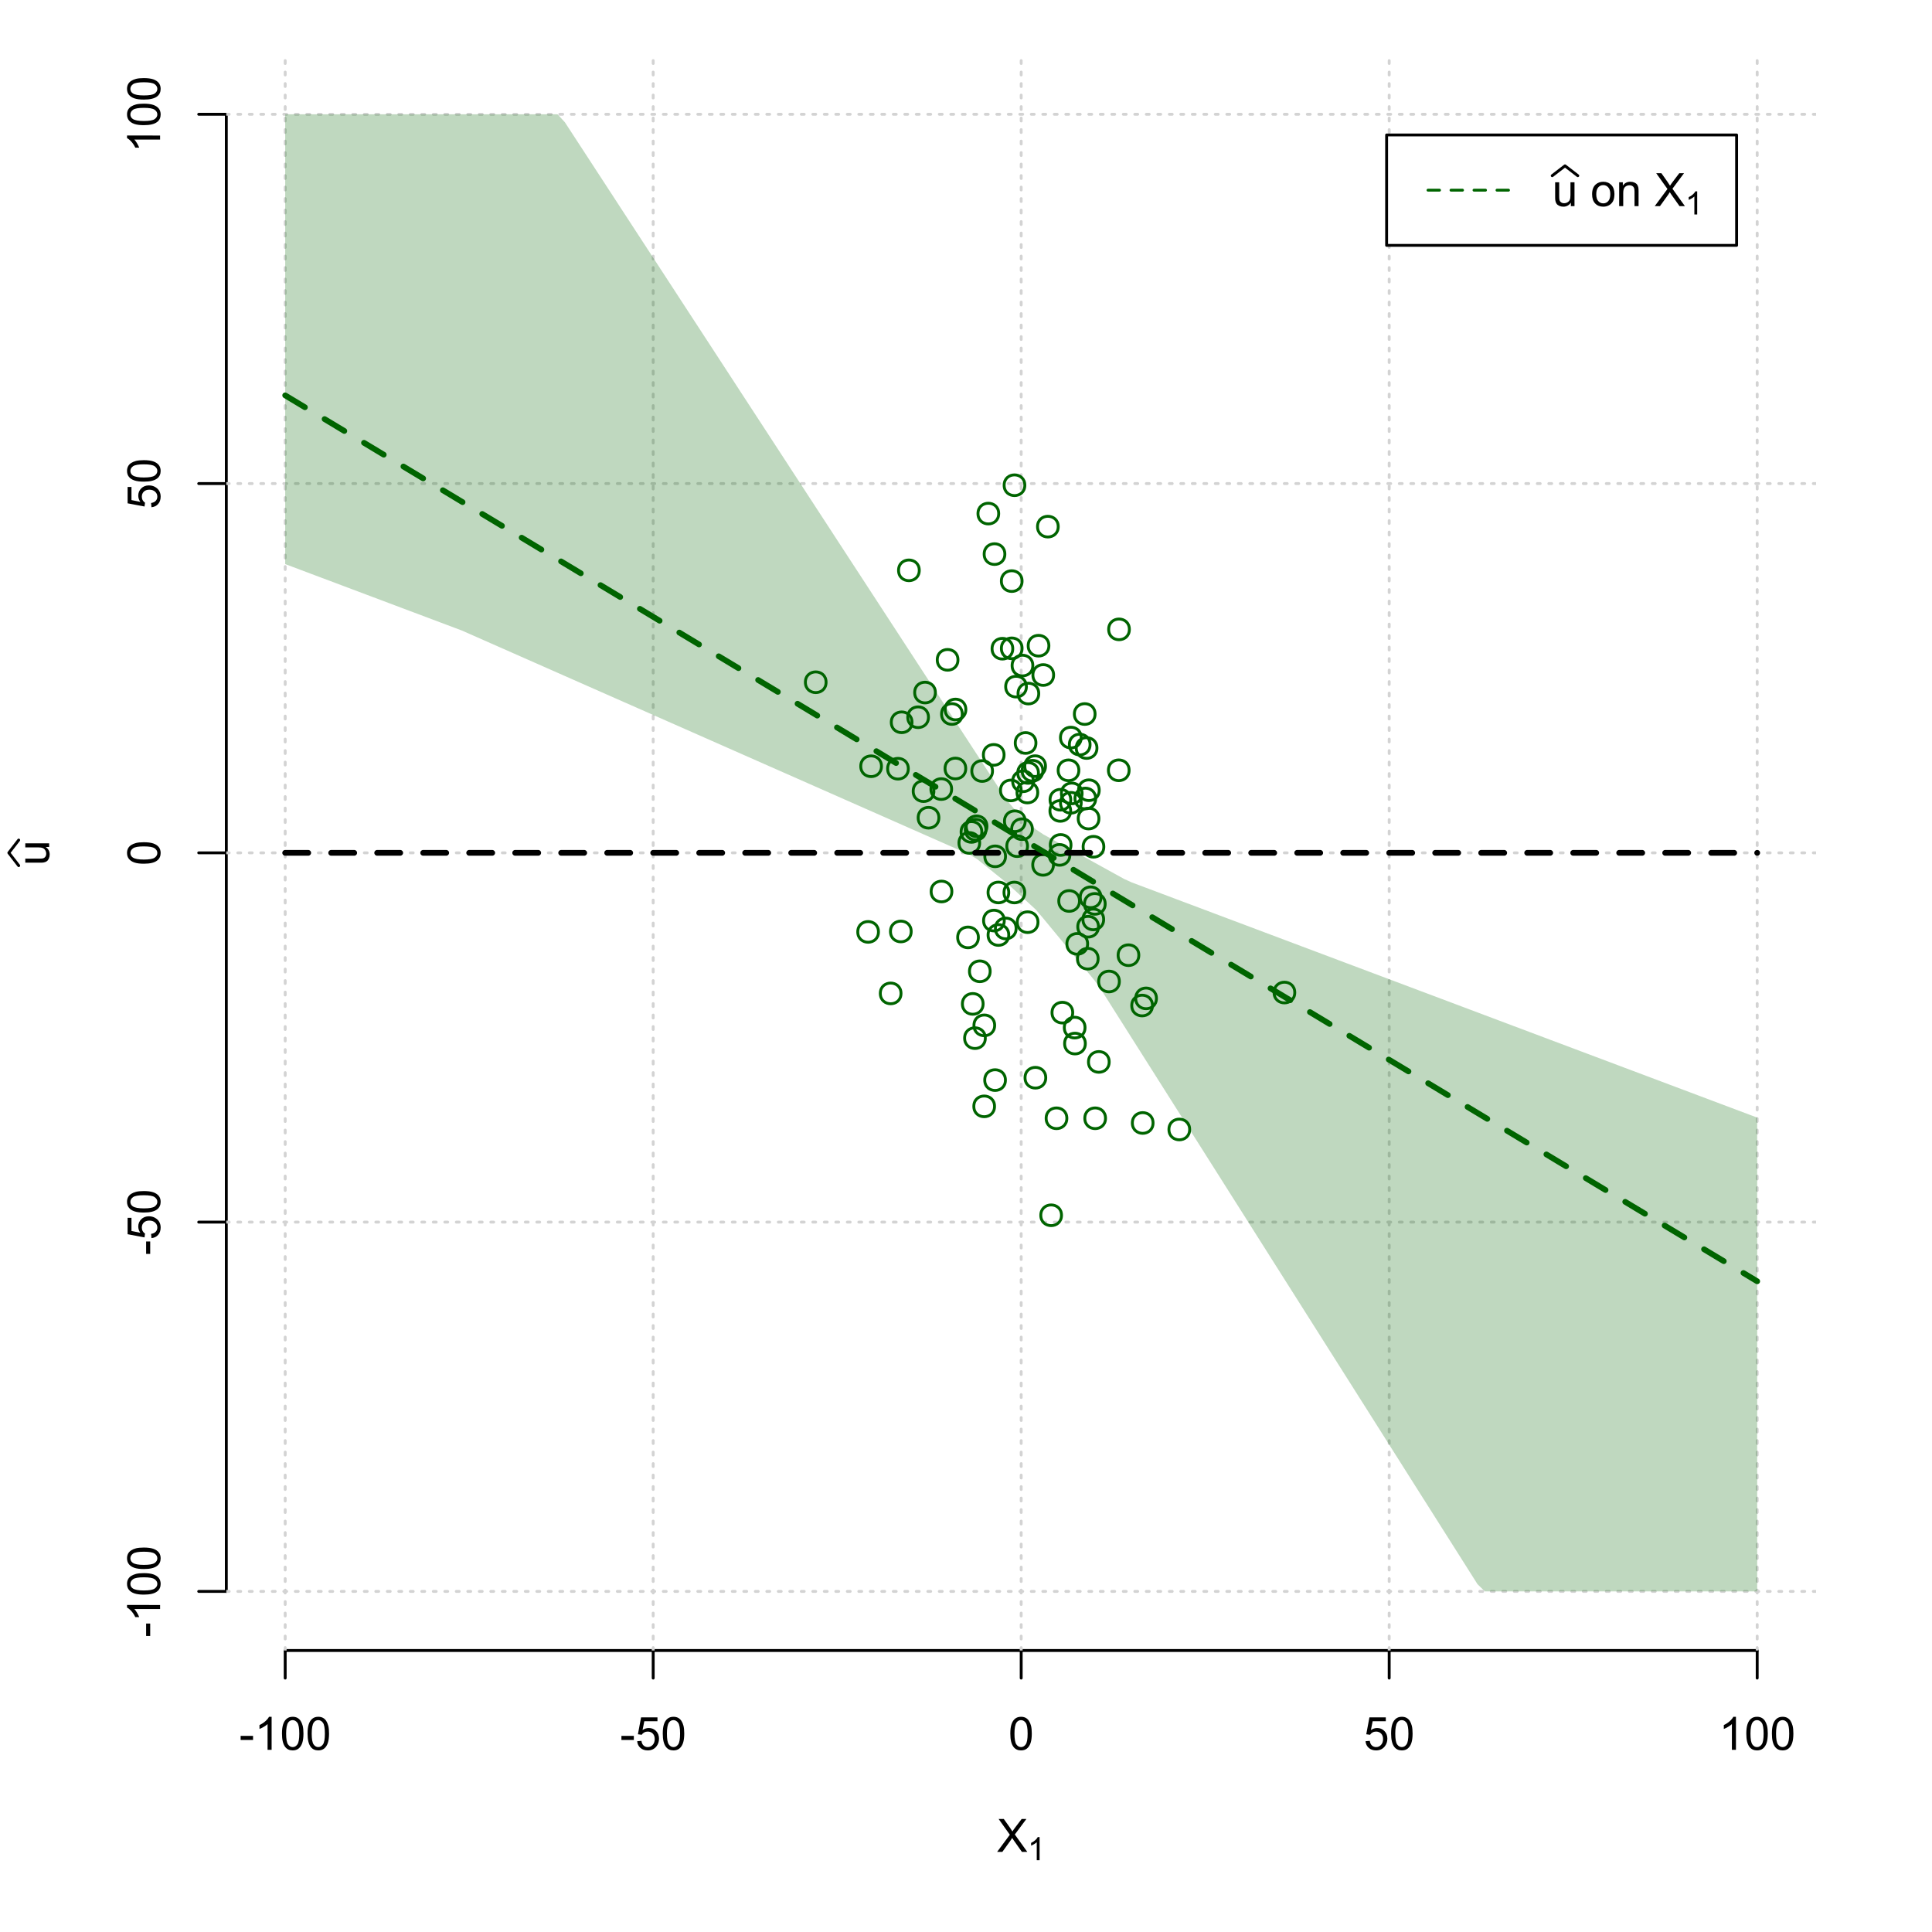 <?xml version="1.0" encoding="UTF-8"?>
<svg xmlns="http://www.w3.org/2000/svg" xmlns:xlink="http://www.w3.org/1999/xlink" width="504pt" height="504pt" viewBox="0 0 504 504" version="1.1">
<defs>
<g>
<symbol overflow="visible" id="glyph0-0">
<path style="stroke:none;" d="M 1.5 0 L 1.5 -7.5 L 7.5 -7.5 L 7.5 0 Z M 1.688 -0.188 L 7.312 -0.188 L 7.312 -7.312 L 1.688 -7.312 Z M 1.688 -0.188 "/>
</symbol>
<symbol overflow="visible" id="glyph0-1">
<path style="stroke:none;" d="M 0.055 0 L 3.375 -4.477 L 0.445 -8.59 L 1.797 -8.59 L 3.359 -6.387 C 3.68 -5.93 3.91 -5.578 4.047 -5.332 C 4.238 -5.645 4.465 -5.969 4.727 -6.312 L 6.457 -8.59 L 7.695 -8.59 L 4.676 -4.539 L 7.93 0 L 6.523 0 L 4.359 -3.062 C 4.238 -3.238 4.113 -3.43 3.984 -3.641 C 3.789 -3.324 3.652 -3.109 3.574 -2.992 L 1.418 0 Z M 0.055 0 "/>
</symbol>
<symbol overflow="visible" id="glyph0-2">
<path style="stroke:none;" d="M 0.383 -2.578 L 0.383 -3.641 L 3.621 -3.641 L 3.621 -2.578 Z M 0.383 -2.578 "/>
</symbol>
<symbol overflow="visible" id="glyph0-3">
<path style="stroke:none;" d="M 4.469 0 L 3.414 0 L 3.414 -6.719 C 3.16 -6.477 2.828 -6.234 2.414 -5.996 C 2 -5.75 1.629 -5.57 1.305 -5.449 L 1.305 -6.469 C 1.895 -6.742 2.41 -7.078 2.852 -7.477 C 3.293 -7.871 3.605 -8.254 3.789 -8.625 L 4.469 -8.625 Z M 4.469 0 "/>
</symbol>
<symbol overflow="visible" id="glyph0-4">
<path style="stroke:none;" d="M 0.5 -4.234 C 0.496 -5.246 0.602 -6.062 0.812 -6.688 C 1.02 -7.305 1.328 -7.785 1.742 -8.121 C 2.148 -8.457 2.668 -8.625 3.297 -8.625 C 3.758 -8.625 4.164 -8.531 4.512 -8.348 C 4.855 -8.16 5.141 -7.891 5.371 -7.543 C 5.594 -7.191 5.773 -6.766 5.906 -6.266 C 6.035 -5.762 6.098 -5.086 6.102 -4.234 C 6.098 -3.227 5.996 -2.414 5.789 -1.797 C 5.578 -1.176 5.266 -0.695 4.859 -0.359 C 4.445 -0.02 3.926 0.145 3.297 0.148 C 2.465 0.145 1.816 -0.148 1.348 -0.742 C 0.781 -1.457 0.496 -2.621 0.5 -4.234 Z M 1.582 -4.234 C 1.582 -2.824 1.746 -1.887 2.074 -1.418 C 2.402 -0.949 2.809 -0.715 3.297 -0.719 C 3.777 -0.715 4.184 -0.949 4.52 -1.422 C 4.848 -1.887 5.016 -2.824 5.016 -4.234 C 5.016 -5.648 4.848 -6.59 4.52 -7.055 C 4.184 -7.516 3.773 -7.746 3.289 -7.75 C 2.801 -7.746 2.414 -7.543 2.125 -7.137 C 1.762 -6.613 1.582 -5.645 1.582 -4.234 Z M 1.582 -4.234 "/>
</symbol>
<symbol overflow="visible" id="glyph0-5">
<path style="stroke:none;" d="M 0.5 -2.25 L 1.605 -2.344 C 1.684 -1.805 1.871 -1.398 2.176 -1.125 C 2.473 -0.852 2.836 -0.715 3.258 -0.719 C 3.766 -0.715 4.195 -0.906 4.547 -1.293 C 4.898 -1.672 5.074 -2.18 5.074 -2.82 C 5.074 -3.414 4.902 -3.891 4.566 -4.242 C 4.227 -4.59 3.785 -4.762 3.242 -4.766 C 2.898 -4.762 2.594 -4.684 2.32 -4.531 C 2.047 -4.375 1.832 -4.176 1.676 -3.93 L 0.688 -4.062 L 1.516 -8.473 L 5.789 -8.473 L 5.789 -7.465 L 2.359 -7.465 L 1.898 -5.156 C 2.414 -5.516 2.953 -5.695 3.523 -5.695 C 4.27 -5.695 4.902 -5.434 5.422 -4.914 C 5.934 -4.395 6.191 -3.727 6.195 -2.914 C 6.191 -2.133 5.965 -1.461 5.516 -0.898 C 4.961 -0.199 4.211 0.145 3.258 0.148 C 2.477 0.145 1.836 -0.07 1.344 -0.508 C 0.844 -0.941 0.562 -1.523 0.5 -2.25 Z M 0.5 -2.25 "/>
</symbol>
<symbol overflow="visible" id="glyph0-6">
<path style="stroke:none;" d="M 4.867 0 L 4.867 -0.914 C 4.379 -0.211 3.723 0.141 2.895 0.141 C 2.527 0.141 2.184 0.07 1.867 -0.07 C 1.547 -0.211 1.309 -0.387 1.156 -0.602 C 1 -0.812 0.895 -1.074 0.832 -1.383 C 0.785 -1.59 0.762 -1.918 0.766 -2.367 L 0.766 -6.223 L 1.82 -6.223 L 1.82 -2.773 C 1.816 -2.219 1.84 -1.848 1.887 -1.656 C 1.949 -1.379 2.09 -1.16 2.309 -1.004 C 2.523 -0.84 2.789 -0.762 3.105 -0.766 C 3.418 -0.762 3.715 -0.844 3.996 -1.008 C 4.273 -1.172 4.469 -1.391 4.586 -1.672 C 4.699 -1.949 4.758 -2.355 4.758 -2.891 L 4.758 -6.223 L 5.812 -6.223 L 5.812 0 Z M 4.867 0 "/>
</symbol>
<symbol overflow="visible" id="glyph0-7">
<path style="stroke:none;" d=""/>
</symbol>
<symbol overflow="visible" id="glyph0-8">
<path style="stroke:none;" d="M 0.398 -3.109 C 0.398 -4.262 0.719 -5.117 1.359 -5.672 C 1.895 -6.133 2.547 -6.363 3.316 -6.363 C 4.172 -6.363 4.871 -6.082 5.414 -5.52 C 5.953 -4.957 6.223 -4.184 6.227 -3.199 C 6.223 -2.398 6.102 -1.766 5.867 -1.309 C 5.625 -0.848 5.277 -0.492 4.82 -0.238 C 4.359 0.016 3.859 0.141 3.316 0.141 C 2.441 0.141 1.734 -0.137 1.203 -0.695 C 0.664 -1.254 0.398 -2.059 0.398 -3.109 Z M 1.484 -3.109 C 1.48 -2.309 1.656 -1.711 2.004 -1.32 C 2.348 -0.922 2.785 -0.727 3.316 -0.727 C 3.84 -0.727 4.273 -0.926 4.621 -1.324 C 4.969 -1.723 5.145 -2.328 5.145 -3.148 C 5.145 -3.914 4.969 -4.496 4.617 -4.895 C 4.266 -5.289 3.832 -5.488 3.316 -5.492 C 2.785 -5.488 2.348 -5.293 2.004 -4.898 C 1.656 -4.5 1.48 -3.902 1.484 -3.109 Z M 1.484 -3.109 "/>
</symbol>
<symbol overflow="visible" id="glyph0-9">
<path style="stroke:none;" d="M 0.789 0 L 0.789 -6.223 L 1.742 -6.223 L 1.742 -5.336 C 2.195 -6.02 2.855 -6.363 3.719 -6.363 C 4.09 -6.363 4.434 -6.293 4.754 -6.16 C 5.066 -6.023 5.305 -5.848 5.461 -5.633 C 5.617 -5.41 5.727 -5.152 5.789 -4.852 C 5.828 -4.656 5.848 -4.312 5.848 -3.828 L 5.848 0 L 4.793 0 L 4.793 -3.785 C 4.793 -4.215 4.75 -4.535 4.668 -4.75 C 4.586 -4.961 4.441 -5.129 4.234 -5.258 C 4.023 -5.383 3.777 -5.449 3.5 -5.449 C 3.047 -5.449 2.66 -5.305 2.332 -5.02 C 2.004 -4.734 1.84 -4.195 1.844 -3.398 L 1.844 0 Z M 0.789 0 "/>
</symbol>
<symbol overflow="visible" id="glyph1-0">
<path style="stroke:none;" d="M 1.051 0 L 1.051 -5.25 L 5.25 -5.25 L 5.25 0 Z M 1.18 -0.133 L 5.117 -0.133 L 5.117 -5.117 L 1.18 -5.117 Z M 1.18 -0.133 "/>
</symbol>
<symbol overflow="visible" id="glyph1-1">
<path style="stroke:none;" d="M 3.129 0 L 2.391 0 L 2.391 -4.703 C 2.211 -4.531 1.977 -4.363 1.691 -4.195 C 1.398 -4.023 1.141 -3.895 0.914 -3.812 L 0.914 -4.527 C 1.328 -4.719 1.688 -4.953 1.996 -5.234 C 2.305 -5.508 2.523 -5.777 2.652 -6.039 L 3.129 -6.039 Z M 3.129 0 "/>
</symbol>
<symbol overflow="visible" id="glyph2-0">
<path style="stroke:none;" d="M 0 -1.5 L -7.5 -1.5 L -7.5 -7.5 L 0 -7.5 Z M -0.188 -1.688 L -0.188 -7.312 L -7.312 -7.312 L -7.312 -1.688 Z M -0.188 -1.688 "/>
</symbol>
<symbol overflow="visible" id="glyph2-1">
<path style="stroke:none;" d="M 0 -4.867 L -0.914 -4.867 C -0.211 -4.379 0.141 -3.723 0.141 -2.895 C 0.141 -2.527 0.07 -2.184 -0.07 -1.867 C -0.211 -1.547 -0.387 -1.309 -0.598 -1.156 C -0.809 -1 -1.07 -0.895 -1.383 -0.832 C -1.59 -0.789 -1.918 -0.766 -2.367 -0.77 L -6.223 -0.77 L -6.223 -1.824 L -2.773 -1.824 C -2.219 -1.82 -1.848 -1.844 -1.656 -1.887 C -1.379 -1.949 -1.16 -2.09 -1.004 -2.309 C -0.84 -2.523 -0.762 -2.789 -0.766 -3.105 C -0.762 -3.418 -0.844 -3.715 -1.008 -3.996 C -1.172 -4.273 -1.391 -4.469 -1.672 -4.586 C -1.945 -4.699 -2.352 -4.758 -2.887 -4.758 L -6.223 -4.758 L -6.223 -5.812 L 0 -5.812 Z M 0 -4.867 "/>
</symbol>
<symbol overflow="visible" id="glyph2-2">
<path style="stroke:none;" d="M -2.578 -0.383 L -3.641 -0.383 L -3.641 -3.621 L -2.578 -3.621 Z M -2.578 -0.383 "/>
</symbol>
<symbol overflow="visible" id="glyph2-3">
<path style="stroke:none;" d="M 0 -4.469 L 0 -3.414 L -6.719 -3.418 C -6.477 -3.16 -6.234 -2.828 -5.996 -2.418 C -5.75 -2.004 -5.57 -1.633 -5.449 -1.309 L -6.469 -1.309 C -6.742 -1.895 -7.078 -2.41 -7.477 -2.852 C -7.871 -3.293 -8.254 -3.605 -8.625 -3.793 L -8.625 -4.473 Z M 0 -4.469 "/>
</symbol>
<symbol overflow="visible" id="glyph2-4">
<path style="stroke:none;" d="M -4.234 -0.5 C -5.246 -0.496 -6.062 -0.602 -6.688 -0.812 C -7.305 -1.02 -7.785 -1.328 -8.121 -1.742 C -8.457 -2.152 -8.625 -2.672 -8.625 -3.301 C -8.625 -3.758 -8.531 -4.164 -8.348 -4.512 C -8.16 -4.859 -7.891 -5.145 -7.543 -5.371 C -7.191 -5.594 -6.766 -5.773 -6.266 -5.906 C -5.762 -6.035 -5.086 -6.098 -4.234 -6.102 C -3.223 -6.098 -2.41 -5.996 -1.793 -5.789 C -1.176 -5.578 -0.695 -5.266 -0.359 -4.859 C -0.02 -4.445 0.145 -3.926 0.148 -3.297 C 0.145 -2.465 -0.148 -1.816 -0.742 -1.348 C -1.457 -0.781 -2.621 -0.496 -4.234 -0.5 Z M -4.234 -1.582 C -2.824 -1.582 -1.887 -1.746 -1.418 -2.074 C -0.949 -2.402 -0.715 -2.809 -0.719 -3.297 C -0.715 -3.777 -0.949 -4.184 -1.422 -4.52 C -1.887 -4.848 -2.824 -5.016 -4.234 -5.016 C -5.648 -5.016 -6.59 -4.848 -7.055 -4.52 C -7.516 -4.188 -7.746 -3.777 -7.75 -3.289 C -7.746 -2.801 -7.543 -2.414 -7.137 -2.129 C -6.613 -1.762 -5.645 -1.582 -4.234 -1.582 Z M -4.234 -1.582 "/>
</symbol>
<symbol overflow="visible" id="glyph2-5">
<path style="stroke:none;" d="M -2.25 -0.5 L -2.344 -1.605 C -1.805 -1.684 -1.398 -1.871 -1.125 -2.176 C -0.852 -2.473 -0.715 -2.836 -0.719 -3.258 C -0.715 -3.766 -0.906 -4.195 -1.293 -4.547 C -1.672 -4.898 -2.18 -5.074 -2.816 -5.074 C -3.414 -5.074 -3.891 -4.902 -4.242 -4.566 C -4.59 -4.227 -4.762 -3.785 -4.766 -3.242 C -4.762 -2.898 -4.684 -2.594 -4.531 -2.32 C -4.375 -2.047 -4.176 -1.832 -3.93 -1.676 L -4.062 -0.688 L -8.473 -1.52 L -8.473 -5.789 L -7.465 -5.789 L -7.465 -2.363 L -5.156 -1.898 C -5.516 -2.414 -5.695 -2.953 -5.695 -3.523 C -5.695 -4.27 -5.434 -4.902 -4.914 -5.422 C -4.395 -5.934 -3.727 -6.191 -2.91 -6.195 C -2.133 -6.191 -1.461 -5.965 -0.895 -5.516 C -0.199 -4.961 0.145 -4.211 0.148 -3.258 C 0.145 -2.477 -0.07 -1.836 -0.508 -1.344 C -0.941 -0.848 -1.523 -0.566 -2.25 -0.5 Z M -2.25 -0.5 "/>
</symbol>
</g>
<clipPath id="clip1">
  <path d="M 74 14.398 L 75 14.398 L 75 430.559 L 74 430.559 Z M 74 14.398 "/>
</clipPath>
<clipPath id="clip2">
  <path d="M 170 14.398 L 171 14.398 L 171 430.559 L 170 430.559 Z M 170 14.398 "/>
</clipPath>
<clipPath id="clip3">
  <path d="M 266 14.398 L 267 14.398 L 267 430.559 L 266 430.559 Z M 266 14.398 "/>
</clipPath>
<clipPath id="clip4">
  <path d="M 362 14.398 L 363 14.398 L 363 430.559 L 362 430.559 Z M 362 14.398 "/>
</clipPath>
<clipPath id="clip5">
  <path d="M 458 14.398 L 459 14.398 L 459 430.559 L 458 430.559 Z M 458 14.398 "/>
</clipPath>
<clipPath id="clip6">
  <path d="M 59.039 414 L 473.758 414 L 473.758 416 L 59.039 416 Z M 59.039 414 "/>
</clipPath>
<clipPath id="clip7">
  <path d="M 59.039 318 L 473.758 318 L 473.758 320 L 59.039 320 Z M 59.039 318 "/>
</clipPath>
<clipPath id="clip8">
  <path d="M 59.039 222 L 473.758 222 L 473.758 223 L 59.039 223 Z M 59.039 222 "/>
</clipPath>
<clipPath id="clip9">
  <path d="M 59.039 125 L 473.758 125 L 473.758 127 L 59.039 127 Z M 59.039 125 "/>
</clipPath>
<clipPath id="clip10">
  <path d="M 59.039 29 L 473.758 29 L 473.758 31 L 59.039 31 Z M 59.039 29 "/>
</clipPath>
</defs>
<g id="surface3906">
<rect x="0" y="0" width="504" height="504" style="fill:rgb(100%,100%,100%);fill-opacity:1;stroke:none;"/>
<g style="fill:rgb(0%,0%,0%);fill-opacity:1;">
  <use xlink:href="#glyph0-1" x="260.062" y="483.102"/>
</g>
<g style="fill:rgb(0%,0%,0%);fill-opacity:1;">
  <use xlink:href="#glyph1-1" x="268.066" y="485.281"/>
</g>
<g style="fill:rgb(0%,0%,0%);fill-opacity:1;">
  <use xlink:href="#glyph2-1" x="12.82" y="225.816"/>
</g>
<path style="fill:none;stroke-width:0.75;stroke-linecap:round;stroke-linejoin:round;stroke:rgb(0%,0%,0%);stroke-opacity:1;stroke-miterlimit:10;" d="M 4.879 225.816 L 2.301 222.48 L 4.879 219.145 "/>
<path style="fill:none;stroke-width:0.75;stroke-linecap:round;stroke-linejoin:round;stroke:rgb(0%,0%,0%);stroke-opacity:1;stroke-miterlimit:10;" d="M 74.398 430.559 L 458.398 430.559 "/>
<path style="fill:none;stroke-width:0.75;stroke-linecap:round;stroke-linejoin:round;stroke:rgb(0%,0%,0%);stroke-opacity:1;stroke-miterlimit:10;" d="M 74.398 430.559 L 74.398 437.762 "/>
<path style="fill:none;stroke-width:0.75;stroke-linecap:round;stroke-linejoin:round;stroke:rgb(0%,0%,0%);stroke-opacity:1;stroke-miterlimit:10;" d="M 170.398 430.559 L 170.398 437.762 "/>
<path style="fill:none;stroke-width:0.75;stroke-linecap:round;stroke-linejoin:round;stroke:rgb(0%,0%,0%);stroke-opacity:1;stroke-miterlimit:10;" d="M 266.398 430.559 L 266.398 437.762 "/>
<path style="fill:none;stroke-width:0.75;stroke-linecap:round;stroke-linejoin:round;stroke:rgb(0%,0%,0%);stroke-opacity:1;stroke-miterlimit:10;" d="M 362.398 430.559 L 362.398 437.762 "/>
<path style="fill:none;stroke-width:0.75;stroke-linecap:round;stroke-linejoin:round;stroke:rgb(0%,0%,0%);stroke-opacity:1;stroke-miterlimit:10;" d="M 458.398 430.559 L 458.398 437.762 "/>
<g style="fill:rgb(0%,0%,0%);fill-opacity:1;">
  <use xlink:href="#glyph0-2" x="62.391" y="456.48"/>
  <use xlink:href="#glyph0-3" x="66.387" y="456.48"/>
  <use xlink:href="#glyph0-4" x="73.061" y="456.48"/>
  <use xlink:href="#glyph0-4" x="79.734" y="456.48"/>
</g>
<g style="fill:rgb(0%,0%,0%);fill-opacity:1;">
  <use xlink:href="#glyph0-2" x="161.727" y="456.48"/>
  <use xlink:href="#glyph0-5" x="165.723" y="456.48"/>
  <use xlink:href="#glyph0-4" x="172.396" y="456.48"/>
</g>
<g style="fill:rgb(0%,0%,0%);fill-opacity:1;">
  <use xlink:href="#glyph0-4" x="263.062" y="456.48"/>
</g>
<g style="fill:rgb(0%,0%,0%);fill-opacity:1;">
  <use xlink:href="#glyph0-5" x="355.727" y="456.48"/>
  <use xlink:href="#glyph0-4" x="362.4" y="456.48"/>
</g>
<g style="fill:rgb(0%,0%,0%);fill-opacity:1;">
  <use xlink:href="#glyph0-3" x="448.387" y="456.48"/>
  <use xlink:href="#glyph0-4" x="455.061" y="456.48"/>
  <use xlink:href="#glyph0-4" x="461.734" y="456.48"/>
</g>
<path style="fill:none;stroke-width:0.75;stroke-linecap:round;stroke-linejoin:round;stroke:rgb(0%,0%,0%);stroke-opacity:1;stroke-miterlimit:10;" d="M 59.039 415.148 L 59.039 29.812 "/>
<path style="fill:none;stroke-width:0.75;stroke-linecap:round;stroke-linejoin:round;stroke:rgb(0%,0%,0%);stroke-opacity:1;stroke-miterlimit:10;" d="M 59.039 415.148 L 51.84 415.148 "/>
<path style="fill:none;stroke-width:0.75;stroke-linecap:round;stroke-linejoin:round;stroke:rgb(0%,0%,0%);stroke-opacity:1;stroke-miterlimit:10;" d="M 59.039 318.812 L 51.84 318.812 "/>
<path style="fill:none;stroke-width:0.75;stroke-linecap:round;stroke-linejoin:round;stroke:rgb(0%,0%,0%);stroke-opacity:1;stroke-miterlimit:10;" d="M 59.039 222.48 L 51.84 222.48 "/>
<path style="fill:none;stroke-width:0.75;stroke-linecap:round;stroke-linejoin:round;stroke:rgb(0%,0%,0%);stroke-opacity:1;stroke-miterlimit:10;" d="M 59.039 126.148 L 51.84 126.148 "/>
<path style="fill:none;stroke-width:0.75;stroke-linecap:round;stroke-linejoin:round;stroke:rgb(0%,0%,0%);stroke-opacity:1;stroke-miterlimit:10;" d="M 59.039 29.812 L 51.84 29.812 "/>
<g style="fill:rgb(0%,0%,0%);fill-opacity:1;">
  <use xlink:href="#glyph2-2" x="41.762" y="427.156"/>
  <use xlink:href="#glyph2-3" x="41.762" y="423.16"/>
  <use xlink:href="#glyph2-4" x="41.762" y="416.486"/>
  <use xlink:href="#glyph2-4" x="41.762" y="409.812"/>
</g>
<g style="fill:rgb(0%,0%,0%);fill-opacity:1;">
  <use xlink:href="#glyph2-2" x="41.762" y="327.484"/>
  <use xlink:href="#glyph2-5" x="41.762" y="323.488"/>
  <use xlink:href="#glyph2-4" x="41.762" y="316.814"/>
</g>
<g style="fill:rgb(0%,0%,0%);fill-opacity:1;">
  <use xlink:href="#glyph2-4" x="41.762" y="225.816"/>
</g>
<g style="fill:rgb(0%,0%,0%);fill-opacity:1;">
  <use xlink:href="#glyph2-5" x="41.762" y="132.82"/>
  <use xlink:href="#glyph2-4" x="41.762" y="126.146"/>
</g>
<g style="fill:rgb(0%,0%,0%);fill-opacity:1;">
  <use xlink:href="#glyph2-3" x="41.762" y="39.824"/>
  <use xlink:href="#glyph2-4" x="41.762" y="33.15"/>
  <use xlink:href="#glyph2-4" x="41.762" y="26.477"/>
</g>
<g clip-path="url(#clip1)" clip-rule="nonzero">
<path style="fill:none;stroke-width:0.75;stroke-linecap:round;stroke-linejoin:round;stroke:rgb(82.745%,82.745%,82.745%);stroke-opacity:1;stroke-dasharray:0.75,2.25;stroke-miterlimit:10;" d="M 74.398 430.559 L 74.398 14.398 "/>
</g>
<g clip-path="url(#clip2)" clip-rule="nonzero">
<path style="fill:none;stroke-width:0.75;stroke-linecap:round;stroke-linejoin:round;stroke:rgb(82.745%,82.745%,82.745%);stroke-opacity:1;stroke-dasharray:0.75,2.25;stroke-miterlimit:10;" d="M 170.398 430.559 L 170.398 14.398 "/>
</g>
<g clip-path="url(#clip3)" clip-rule="nonzero">
<path style="fill:none;stroke-width:0.75;stroke-linecap:round;stroke-linejoin:round;stroke:rgb(82.745%,82.745%,82.745%);stroke-opacity:1;stroke-dasharray:0.75,2.25;stroke-miterlimit:10;" d="M 266.398 430.559 L 266.398 14.398 "/>
</g>
<g clip-path="url(#clip4)" clip-rule="nonzero">
<path style="fill:none;stroke-width:0.75;stroke-linecap:round;stroke-linejoin:round;stroke:rgb(82.745%,82.745%,82.745%);stroke-opacity:1;stroke-dasharray:0.75,2.25;stroke-miterlimit:10;" d="M 362.398 430.559 L 362.398 14.398 "/>
</g>
<g clip-path="url(#clip5)" clip-rule="nonzero">
<path style="fill:none;stroke-width:0.75;stroke-linecap:round;stroke-linejoin:round;stroke:rgb(82.745%,82.745%,82.745%);stroke-opacity:1;stroke-dasharray:0.75,2.25;stroke-miterlimit:10;" d="M 458.398 430.559 L 458.398 14.398 "/>
</g>
<g clip-path="url(#clip6)" clip-rule="nonzero">
<path style="fill:none;stroke-width:0.75;stroke-linecap:round;stroke-linejoin:round;stroke:rgb(82.745%,82.745%,82.745%);stroke-opacity:1;stroke-dasharray:0.75,2.25;stroke-miterlimit:10;" d="M 59.039 415.148 L 473.762 415.148 "/>
</g>
<g clip-path="url(#clip7)" clip-rule="nonzero">
<path style="fill:none;stroke-width:0.75;stroke-linecap:round;stroke-linejoin:round;stroke:rgb(82.745%,82.745%,82.745%);stroke-opacity:1;stroke-dasharray:0.75,2.25;stroke-miterlimit:10;" d="M 59.039 318.812 L 473.762 318.812 "/>
</g>
<g clip-path="url(#clip8)" clip-rule="nonzero">
<path style="fill:none;stroke-width:0.75;stroke-linecap:round;stroke-linejoin:round;stroke:rgb(82.745%,82.745%,82.745%);stroke-opacity:1;stroke-dasharray:0.75,2.25;stroke-miterlimit:10;" d="M 59.039 222.48 L 473.762 222.48 "/>
</g>
<g clip-path="url(#clip9)" clip-rule="nonzero">
<path style="fill:none;stroke-width:0.75;stroke-linecap:round;stroke-linejoin:round;stroke:rgb(82.745%,82.745%,82.745%);stroke-opacity:1;stroke-dasharray:0.75,2.25;stroke-miterlimit:10;" d="M 59.039 126.148 L 473.762 126.148 "/>
</g>
<g clip-path="url(#clip10)" clip-rule="nonzero">
<path style="fill:none;stroke-width:0.75;stroke-linecap:round;stroke-linejoin:round;stroke:rgb(82.745%,82.745%,82.745%);stroke-opacity:1;stroke-dasharray:0.75,2.25;stroke-miterlimit:10;" d="M 59.039 29.812 L 473.762 29.812 "/>
</g>
<path style=" stroke:none;fill-rule:nonzero;fill:rgb(0%,39.216%,0%);fill-opacity:0.251;" d="M 74.398 29.812 L 145.441 29.812 L 147.359 31.895 L 149.281 34.84 L 151.199 37.785 L 153.121 40.73 L 155.039 43.676 L 156.961 46.621 L 158.879 49.566 L 160.801 52.516 L 162.719 55.461 L 164.641 58.406 L 166.559 61.352 L 168.48 64.297 L 170.398 67.242 L 172.32 70.188 L 174.238 73.133 L 176.16 76.078 L 178.078 79.027 L 181.922 84.918 L 183.84 87.863 L 185.762 90.809 L 187.68 93.754 L 189.602 96.699 L 191.52 99.645 L 193.441 102.594 L 195.359 105.539 L 197.281 108.484 L 199.199 111.43 L 201.121 114.375 L 203.039 117.32 L 204.961 120.266 L 206.879 123.211 L 208.801 126.156 L 210.719 129.105 L 212.641 132.051 L 214.559 134.996 L 216.48 137.941 L 218.398 140.887 L 220.32 143.832 L 222.238 146.777 L 224.16 149.723 L 226.078 152.668 L 228 155.617 L 229.922 158.562 L 231.84 161.508 L 233.762 164.453 L 235.68 167.398 L 237.602 170.344 L 239.52 173.289 L 241.441 176.234 L 243.359 179.18 L 245.281 182.129 L 247.199 185.074 L 249.121 188.02 L 251.039 190.965 L 252.961 193.91 L 254.879 196.855 L 256.801 199.801 L 258.719 202.746 L 260.641 205.691 L 262.559 208.641 L 264.48 210.91 L 266.398 212.805 L 268.32 214.699 L 270.238 216.379 L 272.16 217.66 L 274.078 218.719 L 277.922 220.836 L 279.84 221.895 L 281.762 222.953 L 283.68 224.012 L 285.602 225.07 L 287.52 226.129 L 289.441 227.191 L 291.359 228.25 L 293.281 229.309 L 295.199 230.18 L 297.121 230.902 L 299.039 231.625 L 300.961 232.344 L 302.879 233.066 L 304.801 233.789 L 306.719 234.512 L 308.641 235.234 L 310.559 235.953 L 312.48 236.676 L 314.398 237.398 L 316.32 238.121 L 318.238 238.844 L 320.16 239.566 L 322.078 240.285 L 325.922 241.73 L 327.84 242.453 L 329.762 243.176 L 331.68 243.895 L 333.602 244.617 L 335.52 245.34 L 337.441 246.062 L 339.359 246.785 L 341.281 247.508 L 343.199 248.227 L 345.121 248.949 L 347.039 249.672 L 348.961 250.395 L 350.879 251.117 L 352.801 251.84 L 354.719 252.559 L 356.641 253.281 L 358.559 254.004 L 360.48 254.727 L 362.398 255.449 L 364.32 256.168 L 366.238 256.891 L 368.16 257.613 L 370.078 258.336 L 373.922 259.781 L 375.84 260.5 L 377.762 261.223 L 379.68 261.945 L 381.602 262.668 L 383.52 263.391 L 385.441 264.109 L 387.359 264.832 L 389.281 265.555 L 391.199 266.277 L 393.121 267 L 395.039 267.723 L 396.961 268.441 L 398.879 269.164 L 400.801 269.887 L 402.719 270.609 L 404.641 271.332 L 406.559 272.051 L 408.48 272.773 L 410.398 273.496 L 412.32 274.219 L 414.238 274.941 L 416.16 275.664 L 418.078 276.383 L 421.922 277.828 L 423.84 278.551 L 425.762 279.273 L 427.68 279.996 L 429.602 280.715 L 431.52 281.438 L 433.441 282.16 L 435.359 282.883 L 437.281 283.605 L 439.199 284.324 L 441.121 285.047 L 443.039 285.77 L 444.961 286.492 L 446.879 287.215 L 448.801 287.938 L 450.719 288.656 L 452.641 289.379 L 454.559 290.102 L 456.48 290.824 L 458.398 291.547 L 458.398 415.148 L 387.359 415.148 L 385.441 413.273 L 383.52 410.238 L 381.602 407.207 L 379.68 404.172 L 377.762 401.141 L 375.84 398.109 L 373.922 395.074 L 370.078 389.012 L 368.16 385.977 L 366.238 382.945 L 364.32 379.91 L 362.398 376.879 L 360.48 373.848 L 358.559 370.812 L 356.641 367.781 L 354.719 364.75 L 352.801 361.715 L 350.879 358.684 L 348.961 355.648 L 347.039 352.617 L 345.121 349.586 L 343.199 346.551 L 341.281 343.52 L 339.359 340.484 L 337.441 337.453 L 335.52 334.422 L 333.602 331.387 L 331.68 328.355 L 329.762 325.324 L 327.84 322.289 L 325.922 319.258 L 324 316.223 L 322.078 313.191 L 320.16 310.16 L 318.238 307.125 L 316.32 304.094 L 314.398 301.059 L 312.48 298.027 L 310.559 294.996 L 308.641 291.961 L 306.719 288.93 L 304.801 285.898 L 302.879 282.863 L 300.961 279.832 L 299.039 276.797 L 297.121 273.766 L 295.199 270.734 L 293.281 267.699 L 291.359 264.668 L 289.441 261.633 L 287.52 258.602 L 285.602 255.855 L 283.68 253.531 L 281.762 251.207 L 279.84 248.883 L 277.922 246.559 L 274.078 241.91 L 272.16 239.586 L 270.238 237.316 L 268.32 235.555 L 266.398 233.789 L 264.48 232.023 L 262.559 230.281 L 260.641 228.734 L 258.719 227.188 L 256.801 225.641 L 254.879 224.094 L 252.961 222.957 L 251.039 222.109 L 249.121 221.262 L 247.199 220.414 L 245.281 219.57 L 243.359 218.723 L 241.441 217.875 L 239.52 217.027 L 237.602 216.18 L 235.68 215.332 L 233.762 214.484 L 231.84 213.637 L 229.922 212.789 L 226.078 211.094 L 224.16 210.246 L 222.238 209.398 L 220.32 208.551 L 218.398 207.703 L 216.48 206.855 L 214.559 206.008 L 212.641 205.16 L 210.719 204.312 L 208.801 203.465 L 206.879 202.617 L 204.961 201.77 L 203.039 200.926 L 201.121 200.078 L 199.199 199.23 L 197.281 198.383 L 195.359 197.535 L 193.441 196.688 L 191.52 195.84 L 189.602 194.992 L 187.68 194.145 L 185.762 193.297 L 183.84 192.449 L 181.922 191.602 L 178.078 189.906 L 176.16 189.059 L 174.238 188.211 L 172.32 187.363 L 170.398 186.516 L 168.48 185.668 L 166.559 184.82 L 164.641 183.973 L 162.719 183.129 L 160.801 182.281 L 158.879 181.434 L 156.961 180.586 L 155.039 179.738 L 153.121 178.891 L 151.199 178.043 L 149.281 177.195 L 147.359 176.348 L 145.441 175.5 L 143.52 174.652 L 141.602 173.805 L 139.68 172.957 L 137.762 172.109 L 135.84 171.262 L 133.922 170.414 L 130.078 168.719 L 128.16 167.871 L 126.238 167.023 L 124.32 166.176 L 122.398 165.328 L 120.48 164.484 L 118.559 163.758 L 116.641 163.039 L 114.719 162.316 L 112.801 161.594 L 110.879 160.871 L 108.961 160.148 L 107.039 159.43 L 105.121 158.707 L 103.199 157.984 L 101.281 157.262 L 99.359 156.539 L 97.441 155.816 L 95.52 155.098 L 93.602 154.375 L 91.68 153.652 L 89.762 152.93 L 87.84 152.207 L 85.922 151.484 L 84 150.766 L 82.078 150.043 L 80.16 149.32 L 78.238 148.598 L 76.32 147.875 L 74.398 147.156 Z M 74.398 29.812 "/>
<path style="fill:none;stroke-width:0.75;stroke-linecap:round;stroke-linejoin:round;stroke:rgb(0%,39.216%,0%);stroke-opacity:1;stroke-miterlimit:10;" d="M 286.754 206.145 C 286.754 209.746 281.355 209.746 281.355 206.145 C 281.355 202.547 286.754 202.547 286.754 206.145 "/>
<path style="fill:none;stroke-width:0.75;stroke-linecap:round;stroke-linejoin:round;stroke:rgb(0%,39.216%,0%);stroke-opacity:1;stroke-miterlimit:10;" d="M 248.246 205.844 C 248.246 209.445 242.848 209.445 242.848 205.844 C 242.848 202.242 248.246 202.242 248.246 205.844 "/>
<path style="fill:none;stroke-width:0.75;stroke-linecap:round;stroke-linejoin:round;stroke:rgb(0%,39.216%,0%);stroke-opacity:1;stroke-miterlimit:10;" d="M 257.039 270.816 C 257.039 274.418 251.641 274.418 251.641 270.816 C 251.641 267.219 257.039 267.219 257.039 270.816 "/>
<path style="fill:none;stroke-width:0.75;stroke-linecap:round;stroke-linejoin:round;stroke:rgb(0%,39.216%,0%);stroke-opacity:1;stroke-miterlimit:10;" d="M 244.012 180.664 C 244.012 184.266 238.613 184.266 238.613 180.664 C 238.613 177.066 244.012 177.066 244.012 180.664 "/>
<path style="fill:none;stroke-width:0.75;stroke-linecap:round;stroke-linejoin:round;stroke:rgb(0%,39.216%,0%);stroke-opacity:1;stroke-miterlimit:10;" d="M 267.754 179.121 C 267.754 182.723 262.352 182.723 262.352 179.121 C 262.352 175.52 267.754 175.52 267.754 179.121 "/>
<path style="fill:none;stroke-width:0.75;stroke-linecap:round;stroke-linejoin:round;stroke:rgb(0%,39.216%,0%);stroke-opacity:1;stroke-miterlimit:10;" d="M 287.91 239.852 C 287.91 243.453 282.508 243.453 282.508 239.852 C 282.508 236.25 287.91 236.25 287.91 239.852 "/>
<path style="fill:none;stroke-width:0.75;stroke-linecap:round;stroke-linejoin:round;stroke:rgb(0%,39.216%,0%);stroke-opacity:1;stroke-miterlimit:10;" d="M 251.023 186.266 C 251.023 189.863 245.625 189.863 245.625 186.266 C 245.625 182.664 251.023 182.664 251.023 186.266 "/>
<path style="fill:none;stroke-width:0.75;stroke-linecap:round;stroke-linejoin:round;stroke:rgb(0%,39.216%,0%);stroke-opacity:1;stroke-miterlimit:10;" d="M 259.477 267.484 C 259.477 271.086 254.074 271.086 254.074 267.484 C 254.074 263.887 259.477 263.887 259.477 267.484 "/>
<path style="fill:none;stroke-width:0.75;stroke-linecap:round;stroke-linejoin:round;stroke:rgb(0%,39.216%,0%);stroke-opacity:1;stroke-miterlimit:10;" d="M 278.309 291.723 C 278.309 295.324 272.91 295.324 272.91 291.723 C 272.91 288.125 278.309 288.125 278.309 291.723 "/>
<path style="fill:none;stroke-width:0.75;stroke-linecap:round;stroke-linejoin:round;stroke:rgb(0%,39.216%,0%);stroke-opacity:1;stroke-miterlimit:10;" d="M 251.961 185.086 C 251.961 188.688 246.562 188.688 246.562 185.086 C 246.562 181.488 251.961 181.488 251.961 185.086 "/>
<path style="fill:none;stroke-width:0.75;stroke-linecap:round;stroke-linejoin:round;stroke:rgb(0%,39.216%,0%);stroke-opacity:1;stroke-miterlimit:10;" d="M 283.129 272.234 C 283.129 275.836 277.727 275.836 277.727 272.234 C 277.727 268.633 283.129 268.633 283.129 272.234 "/>
<path style="fill:none;stroke-width:0.75;stroke-linecap:round;stroke-linejoin:round;stroke:rgb(0%,39.216%,0%);stroke-opacity:1;stroke-miterlimit:10;" d="M 262.285 281.766 C 262.285 285.363 256.887 285.363 256.887 281.766 C 256.887 278.164 262.285 278.164 262.285 281.766 "/>
<path style="fill:none;stroke-width:0.75;stroke-linecap:round;stroke-linejoin:round;stroke:rgb(0%,39.216%,0%);stroke-opacity:1;stroke-miterlimit:10;" d="M 300.797 292.949 C 300.797 296.551 295.395 296.551 295.395 292.949 C 295.395 289.352 300.797 289.352 300.797 292.949 "/>
<path style="fill:none;stroke-width:0.75;stroke-linecap:round;stroke-linejoin:round;stroke:rgb(0%,39.216%,0%);stroke-opacity:1;stroke-miterlimit:10;" d="M 244.926 213.32 C 244.926 216.922 239.523 216.922 239.523 213.32 C 239.523 209.723 244.926 209.723 244.926 213.32 "/>
<path style="fill:none;stroke-width:0.75;stroke-linecap:round;stroke-linejoin:round;stroke:rgb(0%,39.216%,0%);stroke-opacity:1;stroke-miterlimit:10;" d="M 282.285 206.98 C 282.285 210.578 276.887 210.578 276.887 206.98 C 276.887 203.379 282.285 203.379 282.285 206.98 "/>
<path style="fill:none;stroke-width:0.75;stroke-linecap:round;stroke-linejoin:round;stroke:rgb(0%,39.216%,0%);stroke-opacity:1;stroke-miterlimit:10;" d="M 273.621 168.445 C 273.621 172.047 268.223 172.047 268.223 168.445 C 268.223 164.848 273.621 164.848 273.621 168.445 "/>
<path style="fill:none;stroke-width:0.75;stroke-linecap:round;stroke-linejoin:round;stroke:rgb(0%,39.216%,0%);stroke-opacity:1;stroke-miterlimit:10;" d="M 276.914 317.027 C 276.914 320.629 271.512 320.629 271.512 317.027 C 271.512 313.43 276.914 313.43 276.914 317.027 "/>
<path style="fill:none;stroke-width:0.75;stroke-linecap:round;stroke-linejoin:round;stroke:rgb(0%,39.216%,0%);stroke-opacity:1;stroke-miterlimit:10;" d="M 256.125 217.02 C 256.125 220.621 250.723 220.621 250.723 217.02 C 250.723 213.422 256.125 213.422 256.125 217.02 "/>
<path style="fill:none;stroke-width:0.75;stroke-linecap:round;stroke-linejoin:round;stroke:rgb(0%,39.216%,0%);stroke-opacity:1;stroke-miterlimit:10;" d="M 262.309 223.391 C 262.309 226.988 256.91 226.988 256.91 223.391 C 256.91 219.789 262.309 219.789 262.309 223.391 "/>
<path style="fill:none;stroke-width:0.75;stroke-linecap:round;stroke-linejoin:round;stroke:rgb(0%,39.216%,0%);stroke-opacity:1;stroke-miterlimit:10;" d="M 337.766 258.926 C 337.766 262.523 332.367 262.523 332.367 258.926 C 332.367 255.324 337.766 255.324 337.766 258.926 "/>
<path style="fill:none;stroke-width:0.75;stroke-linecap:round;stroke-linejoin:round;stroke:rgb(0%,39.216%,0%);stroke-opacity:1;stroke-miterlimit:10;" d="M 237.914 188.422 C 237.914 192.023 232.512 192.023 232.512 188.422 C 232.512 184.824 237.914 184.824 237.914 188.422 "/>
<path style="fill:none;stroke-width:0.75;stroke-linecap:round;stroke-linejoin:round;stroke:rgb(0%,39.216%,0%);stroke-opacity:1;stroke-miterlimit:10;" d="M 289.352 277.023 C 289.352 280.621 283.953 280.621 283.953 277.023 C 283.953 273.422 289.352 273.422 289.352 277.023 "/>
<path style="fill:none;stroke-width:0.75;stroke-linecap:round;stroke-linejoin:round;stroke:rgb(0%,39.216%,0%);stroke-opacity:1;stroke-miterlimit:10;" d="M 255.23 244.539 C 255.23 248.141 249.828 248.141 249.828 244.539 C 249.828 240.938 255.23 240.938 255.23 244.539 "/>
<path style="fill:none;stroke-width:0.75;stroke-linecap:round;stroke-linejoin:round;stroke:rgb(0%,39.216%,0%);stroke-opacity:1;stroke-miterlimit:10;" d="M 301.68 260.445 C 301.68 264.047 296.277 264.047 296.277 260.445 C 296.277 256.848 301.68 256.848 301.68 260.445 "/>
<path style="fill:none;stroke-width:0.75;stroke-linecap:round;stroke-linejoin:round;stroke:rgb(0%,39.216%,0%);stroke-opacity:1;stroke-miterlimit:10;" d="M 267.348 126.582 C 267.348 130.184 261.949 130.184 261.949 126.582 C 261.949 122.984 267.348 122.984 267.348 126.582 "/>
<path style="fill:none;stroke-width:0.75;stroke-linecap:round;stroke-linejoin:round;stroke:rgb(0%,39.216%,0%);stroke-opacity:1;stroke-miterlimit:10;" d="M 242.207 187.102 C 242.207 190.703 236.809 190.703 236.809 187.102 C 236.809 183.504 242.207 183.504 242.207 187.102 "/>
<path style="fill:none;stroke-width:0.75;stroke-linecap:round;stroke-linejoin:round;stroke:rgb(0%,39.216%,0%);stroke-opacity:1;stroke-miterlimit:10;" d="M 288.312 235.797 C 288.312 239.398 282.914 239.398 282.914 235.797 C 282.914 232.195 288.312 232.195 288.312 235.797 "/>
<path style="fill:none;stroke-width:0.75;stroke-linecap:round;stroke-linejoin:round;stroke:rgb(0%,39.216%,0%);stroke-opacity:1;stroke-miterlimit:10;" d="M 286.473 250.098 C 286.473 253.695 281.074 253.695 281.074 250.098 C 281.074 246.496 286.473 246.496 286.473 250.098 "/>
<path style="fill:none;stroke-width:0.75;stroke-linecap:round;stroke-linejoin:round;stroke:rgb(0%,39.216%,0%);stroke-opacity:1;stroke-miterlimit:10;" d="M 287.953 220.895 C 287.953 224.492 282.555 224.492 282.555 220.895 C 282.555 217.293 287.953 217.293 287.953 220.895 "/>
<path style="fill:none;stroke-width:0.75;stroke-linecap:round;stroke-linejoin:round;stroke:rgb(0%,39.216%,0%);stroke-opacity:1;stroke-miterlimit:10;" d="M 261.934 196.926 C 261.934 200.523 256.535 200.523 256.535 196.926 C 256.535 193.324 261.934 193.324 261.934 196.926 "/>
<path style="fill:none;stroke-width:0.75;stroke-linecap:round;stroke-linejoin:round;stroke:rgb(0%,39.216%,0%);stroke-opacity:1;stroke-miterlimit:10;" d="M 282.051 192.414 C 282.051 196.012 276.648 196.012 276.648 192.414 C 276.648 188.812 282.051 188.812 282.051 192.414 "/>
<path style="fill:none;stroke-width:0.75;stroke-linecap:round;stroke-linejoin:round;stroke:rgb(0%,39.216%,0%);stroke-opacity:1;stroke-miterlimit:10;" d="M 229.945 199.891 C 229.945 203.492 224.547 203.492 224.547 199.891 C 224.547 196.293 229.945 196.293 229.945 199.891 "/>
<path style="fill:none;stroke-width:0.75;stroke-linecap:round;stroke-linejoin:round;stroke:rgb(0%,39.216%,0%);stroke-opacity:1;stroke-miterlimit:10;" d="M 260.527 133.977 C 260.527 137.578 255.125 137.578 255.125 133.977 C 255.125 130.379 260.527 130.379 260.527 133.977 "/>
<path style="fill:none;stroke-width:0.75;stroke-linecap:round;stroke-linejoin:round;stroke:rgb(0%,39.216%,0%);stroke-opacity:1;stroke-miterlimit:10;" d="M 276.059 137.383 C 276.059 140.984 270.66 140.984 270.66 137.383 C 270.66 133.785 276.059 133.785 276.059 137.383 "/>
<path style="fill:none;stroke-width:0.75;stroke-linecap:round;stroke-linejoin:round;stroke:rgb(0%,39.216%,0%);stroke-opacity:1;stroke-miterlimit:10;" d="M 269.312 216.312 C 269.312 219.914 263.914 219.914 263.914 216.312 C 263.914 212.715 269.312 212.715 269.312 216.312 "/>
<path style="fill:none;stroke-width:0.75;stroke-linecap:round;stroke-linejoin:round;stroke:rgb(0%,39.216%,0%);stroke-opacity:1;stroke-miterlimit:10;" d="M 257.461 215.559 C 257.461 219.156 252.059 219.156 252.059 215.559 C 252.059 211.957 257.461 211.957 257.461 215.559 "/>
<path style="fill:none;stroke-width:0.75;stroke-linecap:round;stroke-linejoin:round;stroke:rgb(0%,39.216%,0%);stroke-opacity:1;stroke-miterlimit:10;" d="M 270.777 240.562 C 270.777 244.164 265.379 244.164 265.379 240.562 C 265.379 236.965 270.777 236.965 270.777 240.562 "/>
<path style="fill:none;stroke-width:0.75;stroke-linecap:round;stroke-linejoin:round;stroke:rgb(0%,39.216%,0%);stroke-opacity:1;stroke-miterlimit:10;" d="M 261.984 240.145 C 261.984 243.746 256.586 243.746 256.586 240.145 C 256.586 236.547 261.984 236.547 261.984 240.145 "/>
<path style="fill:none;stroke-width:0.75;stroke-linecap:round;stroke-linejoin:round;stroke:rgb(0%,39.216%,0%);stroke-opacity:1;stroke-miterlimit:10;" d="M 248.312 232.566 C 248.312 236.164 242.91 236.164 242.91 232.566 C 242.91 228.965 248.312 228.965 248.312 232.566 "/>
<path style="fill:none;stroke-width:0.75;stroke-linecap:round;stroke-linejoin:round;stroke:rgb(0%,39.216%,0%);stroke-opacity:1;stroke-miterlimit:10;" d="M 274.852 176.09 C 274.852 179.691 269.453 179.691 269.453 176.09 C 269.453 172.492 274.852 172.492 274.852 176.09 "/>
<path style="fill:none;stroke-width:0.75;stroke-linecap:round;stroke-linejoin:round;stroke:rgb(0%,39.216%,0%);stroke-opacity:1;stroke-miterlimit:10;" d="M 279.301 211.543 C 279.301 215.141 273.898 215.141 273.898 211.543 C 273.898 207.941 279.301 207.941 279.301 211.543 "/>
<path style="fill:none;stroke-width:0.75;stroke-linecap:round;stroke-linejoin:round;stroke:rgb(0%,39.216%,0%);stroke-opacity:1;stroke-miterlimit:10;" d="M 270.246 193.82 C 270.246 197.422 264.848 197.422 264.848 193.82 C 264.848 190.219 270.246 190.219 270.246 193.82 "/>
<path style="fill:none;stroke-width:0.75;stroke-linecap:round;stroke-linejoin:round;stroke:rgb(0%,39.216%,0%);stroke-opacity:1;stroke-miterlimit:10;" d="M 236.953 200.535 C 236.953 204.133 231.555 204.133 231.555 200.535 C 231.555 196.934 236.953 196.934 236.953 200.535 "/>
<path style="fill:none;stroke-width:0.75;stroke-linecap:round;stroke-linejoin:round;stroke:rgb(0%,39.216%,0%);stroke-opacity:1;stroke-miterlimit:10;" d="M 235.047 259.148 C 235.047 262.75 229.648 262.75 229.648 259.148 C 229.648 255.551 235.047 255.551 235.047 259.148 "/>
<path style="fill:none;stroke-width:0.75;stroke-linecap:round;stroke-linejoin:round;stroke:rgb(0%,39.216%,0%);stroke-opacity:1;stroke-miterlimit:10;" d="M 272.043 201.059 C 272.043 204.656 266.641 204.656 266.641 201.059 C 266.641 197.457 272.043 197.457 272.043 201.059 "/>
<path style="fill:none;stroke-width:0.75;stroke-linecap:round;stroke-linejoin:round;stroke:rgb(0%,39.216%,0%);stroke-opacity:1;stroke-miterlimit:10;" d="M 288.395 291.723 C 288.395 295.324 282.996 295.324 282.996 291.723 C 282.996 288.125 288.395 288.125 288.395 291.723 "/>
<path style="fill:none;stroke-width:0.75;stroke-linecap:round;stroke-linejoin:round;stroke:rgb(0%,39.216%,0%);stroke-opacity:1;stroke-miterlimit:10;" d="M 287.215 234.074 C 287.215 237.676 281.812 237.676 281.812 234.074 C 281.812 230.477 287.215 230.477 287.215 234.074 "/>
<path style="fill:none;stroke-width:0.75;stroke-linecap:round;stroke-linejoin:round;stroke:rgb(0%,39.216%,0%);stroke-opacity:1;stroke-miterlimit:10;" d="M 263.152 232.816 C 263.152 236.418 257.754 236.418 257.754 232.816 C 257.754 229.219 263.152 229.219 263.152 232.816 "/>
<path style="fill:none;stroke-width:0.75;stroke-linecap:round;stroke-linejoin:round;stroke:rgb(0%,39.216%,0%);stroke-opacity:1;stroke-miterlimit:10;" d="M 284.367 194.234 C 284.367 197.832 278.965 197.832 278.965 194.234 C 278.965 190.633 284.367 190.633 284.367 194.234 "/>
<path style="fill:none;stroke-width:0.75;stroke-linecap:round;stroke-linejoin:round;stroke:rgb(0%,39.216%,0%);stroke-opacity:1;stroke-miterlimit:10;" d="M 269.434 173.621 C 269.434 177.223 264.031 177.223 264.031 173.621 C 264.031 170.023 269.434 170.023 269.434 173.621 "/>
<path style="fill:none;stroke-width:0.75;stroke-linecap:round;stroke-linejoin:round;stroke:rgb(0%,39.216%,0%);stroke-opacity:1;stroke-miterlimit:10;" d="M 237.703 242.992 C 237.703 246.594 232.301 246.594 232.301 242.992 C 232.301 239.391 237.703 239.391 237.703 242.992 "/>
<path style="fill:none;stroke-width:0.75;stroke-linecap:round;stroke-linejoin:round;stroke:rgb(0%,39.216%,0%);stroke-opacity:1;stroke-miterlimit:10;" d="M 265.074 242.207 C 265.074 245.809 259.672 245.809 259.672 242.207 C 259.672 238.605 265.074 238.605 265.074 242.207 "/>
<path style="fill:none;stroke-width:0.75;stroke-linecap:round;stroke-linejoin:round;stroke:rgb(0%,39.216%,0%);stroke-opacity:1;stroke-miterlimit:10;" d="M 272.805 281.148 C 272.805 284.746 267.402 284.746 267.402 281.148 C 267.402 277.547 272.805 277.547 272.805 281.148 "/>
<path style="fill:none;stroke-width:0.75;stroke-linecap:round;stroke-linejoin:round;stroke:rgb(0%,39.216%,0%);stroke-opacity:1;stroke-miterlimit:10;" d="M 259.445 288.613 C 259.445 292.215 254.043 292.215 254.043 288.613 C 254.043 285.012 259.445 285.012 259.445 288.613 "/>
<path style="fill:none;stroke-width:0.75;stroke-linecap:round;stroke-linejoin:round;stroke:rgb(0%,39.216%,0%);stroke-opacity:1;stroke-miterlimit:10;" d="M 292.004 256.039 C 292.004 259.637 286.605 259.637 286.605 256.039 C 286.605 252.438 292.004 252.438 292.004 256.039 "/>
<path style="fill:none;stroke-width:0.75;stroke-linecap:round;stroke-linejoin:round;stroke:rgb(0%,39.216%,0%);stroke-opacity:1;stroke-miterlimit:10;" d="M 264.199 169.23 C 264.199 172.828 258.801 172.828 258.801 169.23 C 258.801 165.629 264.199 165.629 264.199 169.23 "/>
<path style="fill:none;stroke-width:0.75;stroke-linecap:round;stroke-linejoin:round;stroke:rgb(0%,39.216%,0%);stroke-opacity:1;stroke-miterlimit:10;" d="M 270.898 201.637 C 270.898 205.238 265.5 205.238 265.5 201.637 C 265.5 198.039 270.898 198.039 270.898 201.637 "/>
<path style="fill:none;stroke-width:0.75;stroke-linecap:round;stroke-linejoin:round;stroke:rgb(0%,39.216%,0%);stroke-opacity:1;stroke-miterlimit:10;" d="M 297.082 249.18 C 297.082 252.781 291.684 252.781 291.684 249.18 C 291.684 245.582 297.082 245.582 297.082 249.18 "/>
<path style="fill:none;stroke-width:0.75;stroke-linecap:round;stroke-linejoin:round;stroke:rgb(0%,39.216%,0%);stroke-opacity:1;stroke-miterlimit:10;" d="M 266.629 169.133 C 266.629 172.73 261.23 172.73 261.23 169.133 C 261.23 165.531 266.629 165.531 266.629 169.133 "/>
<path style="fill:none;stroke-width:0.75;stroke-linecap:round;stroke-linejoin:round;stroke:rgb(0%,39.216%,0%);stroke-opacity:1;stroke-miterlimit:10;" d="M 239.809 148.785 C 239.809 152.383 234.406 152.383 234.406 148.785 C 234.406 145.184 239.809 145.184 239.809 148.785 "/>
<path style="fill:none;stroke-width:0.75;stroke-linecap:round;stroke-linejoin:round;stroke:rgb(0%,39.216%,0%);stroke-opacity:1;stroke-miterlimit:10;" d="M 279.391 220.426 C 279.391 224.023 273.992 224.023 273.992 220.426 C 273.992 216.824 279.391 216.824 279.391 220.426 "/>
<path style="fill:none;stroke-width:0.75;stroke-linecap:round;stroke-linejoin:round;stroke:rgb(0%,39.216%,0%);stroke-opacity:1;stroke-miterlimit:10;" d="M 251.934 200.48 C 251.934 204.078 246.535 204.078 246.535 200.48 C 246.535 196.879 251.934 196.879 251.934 200.48 "/>
<path style="fill:none;stroke-width:0.75;stroke-linecap:round;stroke-linejoin:round;stroke:rgb(0%,39.216%,0%);stroke-opacity:1;stroke-miterlimit:10;" d="M 283.051 268.07 C 283.051 271.672 277.648 271.672 277.648 268.07 C 277.648 264.469 283.051 264.469 283.051 268.07 "/>
<path style="fill:none;stroke-width:0.75;stroke-linecap:round;stroke-linejoin:round;stroke:rgb(0%,39.216%,0%);stroke-opacity:1;stroke-miterlimit:10;" d="M 274.809 225.613 C 274.809 229.215 269.41 229.215 269.41 225.613 C 269.41 222.012 274.809 222.012 274.809 225.613 "/>
<path style="fill:none;stroke-width:0.75;stroke-linecap:round;stroke-linejoin:round;stroke:rgb(0%,39.216%,0%);stroke-opacity:1;stroke-miterlimit:10;" d="M 286.16 195.133 C 286.16 198.734 280.762 198.734 280.762 195.133 C 280.762 191.535 286.16 191.535 286.16 195.133 "/>
<path style="fill:none;stroke-width:0.75;stroke-linecap:round;stroke-linejoin:round;stroke:rgb(0%,39.216%,0%);stroke-opacity:1;stroke-miterlimit:10;" d="M 262.137 144.547 C 262.137 148.148 256.738 148.148 256.738 144.547 C 256.738 140.949 262.137 140.949 262.137 144.547 "/>
<path style="fill:none;stroke-width:0.75;stroke-linecap:round;stroke-linejoin:round;stroke:rgb(0%,39.216%,0%);stroke-opacity:1;stroke-miterlimit:10;" d="M 270.977 180.93 C 270.977 184.531 265.574 184.531 265.574 180.93 C 265.574 177.328 270.977 177.328 270.977 180.93 "/>
<path style="fill:none;stroke-width:0.75;stroke-linecap:round;stroke-linejoin:round;stroke:rgb(0%,39.216%,0%);stroke-opacity:1;stroke-miterlimit:10;" d="M 266.629 151.59 C 266.629 155.191 261.227 155.191 261.227 151.59 C 261.227 147.992 266.629 147.992 266.629 151.59 "/>
<path style="fill:none;stroke-width:0.75;stroke-linecap:round;stroke-linejoin:round;stroke:rgb(0%,39.216%,0%);stroke-opacity:1;stroke-miterlimit:10;" d="M 294.617 164.184 C 294.617 167.781 289.219 167.781 289.219 164.184 C 289.219 160.582 294.617 160.582 294.617 164.184 "/>
<path style="fill:none;stroke-width:0.75;stroke-linecap:round;stroke-linejoin:round;stroke:rgb(0%,39.216%,0%);stroke-opacity:1;stroke-miterlimit:10;" d="M 279.324 208.629 C 279.324 212.227 273.926 212.227 273.926 208.629 C 273.926 205.027 279.324 205.027 279.324 208.629 "/>
<path style="fill:none;stroke-width:0.75;stroke-linecap:round;stroke-linejoin:round;stroke:rgb(0%,39.216%,0%);stroke-opacity:1;stroke-miterlimit:10;" d="M 285.828 208.305 C 285.828 211.906 280.43 211.906 280.43 208.305 C 280.43 204.707 285.828 204.707 285.828 208.305 "/>
<path style="fill:none;stroke-width:0.75;stroke-linecap:round;stroke-linejoin:round;stroke:rgb(0%,39.216%,0%);stroke-opacity:1;stroke-miterlimit:10;" d="M 243.625 206.387 C 243.625 209.984 238.227 209.984 238.227 206.387 C 238.227 202.785 243.625 202.785 243.625 206.387 "/>
<path style="fill:none;stroke-width:0.75;stroke-linecap:round;stroke-linejoin:round;stroke:rgb(0%,39.216%,0%);stroke-opacity:1;stroke-miterlimit:10;" d="M 256.465 261.883 C 256.465 265.484 251.062 265.484 251.062 261.883 C 251.062 258.285 256.465 258.285 256.465 261.883 "/>
<path style="fill:none;stroke-width:0.75;stroke-linecap:round;stroke-linejoin:round;stroke:rgb(0%,39.216%,0%);stroke-opacity:1;stroke-miterlimit:10;" d="M 300.645 262.312 C 300.645 265.91 295.242 265.91 295.242 262.312 C 295.242 258.711 300.645 258.711 300.645 262.312 "/>
<path style="fill:none;stroke-width:0.75;stroke-linecap:round;stroke-linejoin:round;stroke:rgb(0%,39.216%,0%);stroke-opacity:1;stroke-miterlimit:10;" d="M 267.316 232.824 C 267.316 236.422 261.914 236.422 261.914 232.824 C 261.914 229.223 267.316 229.223 267.316 232.824 "/>
<path style="fill:none;stroke-width:0.75;stroke-linecap:round;stroke-linejoin:round;stroke:rgb(0%,39.216%,0%);stroke-opacity:1;stroke-miterlimit:10;" d="M 255.562 219.895 C 255.562 223.492 250.164 223.492 250.164 219.895 C 250.164 216.293 255.562 216.293 255.562 219.895 "/>
<path style="fill:none;stroke-width:0.75;stroke-linecap:round;stroke-linejoin:round;stroke:rgb(0%,39.216%,0%);stroke-opacity:1;stroke-miterlimit:10;" d="M 267.438 214.234 C 267.438 217.836 262.039 217.836 262.039 214.234 C 262.039 210.637 267.438 210.637 267.438 214.234 "/>
<path style="fill:none;stroke-width:0.75;stroke-linecap:round;stroke-linejoin:round;stroke:rgb(0%,39.216%,0%);stroke-opacity:1;stroke-miterlimit:10;" d="M 285.672 186.27 C 285.672 189.871 280.273 189.871 280.273 186.27 C 280.273 182.672 285.672 182.672 285.672 186.27 "/>
<path style="fill:none;stroke-width:0.75;stroke-linecap:round;stroke-linejoin:round;stroke:rgb(0%,39.216%,0%);stroke-opacity:1;stroke-miterlimit:10;" d="M 249.902 172.133 C 249.902 175.73 244.504 175.73 244.504 172.133 C 244.504 168.531 249.902 168.531 249.902 172.133 "/>
<path style="fill:none;stroke-width:0.75;stroke-linecap:round;stroke-linejoin:round;stroke:rgb(0%,39.216%,0%);stroke-opacity:1;stroke-miterlimit:10;" d="M 282.055 209.426 C 282.055 213.023 276.656 213.023 276.656 209.426 C 276.656 205.824 282.055 205.824 282.055 209.426 "/>
<path style="fill:none;stroke-width:0.75;stroke-linecap:round;stroke-linejoin:round;stroke:rgb(0%,39.216%,0%);stroke-opacity:1;stroke-miterlimit:10;" d="M 266.398 206.199 C 266.398 209.801 261 209.801 261 206.199 C 261 202.602 266.398 202.602 266.398 206.199 "/>
<path style="fill:none;stroke-width:0.75;stroke-linecap:round;stroke-linejoin:round;stroke:rgb(0%,39.216%,0%);stroke-opacity:1;stroke-miterlimit:10;" d="M 258.305 253.383 C 258.305 256.98 252.906 256.98 252.906 253.383 C 252.906 249.781 258.305 249.781 258.305 253.383 "/>
<path style="fill:none;stroke-width:0.75;stroke-linecap:round;stroke-linejoin:round;stroke:rgb(0%,39.216%,0%);stroke-opacity:1;stroke-miterlimit:10;" d="M 269.582 203.812 C 269.582 207.41 264.18 207.41 264.18 203.812 C 264.18 200.211 269.582 200.211 269.582 203.812 "/>
<path style="fill:none;stroke-width:0.75;stroke-linecap:round;stroke-linejoin:round;stroke:rgb(0%,39.216%,0%);stroke-opacity:1;stroke-miterlimit:10;" d="M 281.602 235.035 C 281.602 238.637 276.203 238.637 276.203 235.035 C 276.203 231.438 281.602 231.438 281.602 235.035 "/>
<path style="fill:none;stroke-width:0.75;stroke-linecap:round;stroke-linejoin:round;stroke:rgb(0%,39.216%,0%);stroke-opacity:1;stroke-miterlimit:10;" d="M 281.441 200.949 C 281.441 204.551 276.043 204.551 276.043 200.949 C 276.043 197.352 281.441 197.352 281.441 200.949 "/>
<path style="fill:none;stroke-width:0.75;stroke-linecap:round;stroke-linejoin:round;stroke:rgb(0%,39.216%,0%);stroke-opacity:1;stroke-miterlimit:10;" d="M 229.164 243.102 C 229.164 246.703 223.766 246.703 223.766 243.102 C 223.766 239.504 229.164 239.504 229.164 243.102 "/>
<path style="fill:none;stroke-width:0.75;stroke-linecap:round;stroke-linejoin:round;stroke:rgb(0%,39.216%,0%);stroke-opacity:1;stroke-miterlimit:10;" d="M 294.551 200.945 C 294.551 204.547 289.152 204.547 289.152 200.945 C 289.152 197.344 294.551 197.344 294.551 200.945 "/>
<path style="fill:none;stroke-width:0.75;stroke-linecap:round;stroke-linejoin:round;stroke:rgb(0%,39.216%,0%);stroke-opacity:1;stroke-miterlimit:10;" d="M 257.199 216.441 C 257.199 220.043 251.801 220.043 251.801 216.441 C 251.801 212.84 257.199 212.84 257.199 216.441 "/>
<path style="fill:none;stroke-width:0.75;stroke-linecap:round;stroke-linejoin:round;stroke:rgb(0%,39.216%,0%);stroke-opacity:1;stroke-miterlimit:10;" d="M 258.914 201.133 C 258.914 204.734 253.516 204.734 253.516 201.133 C 253.516 197.535 258.914 197.535 258.914 201.133 "/>
<path style="fill:none;stroke-width:0.75;stroke-linecap:round;stroke-linejoin:round;stroke:rgb(0%,39.216%,0%);stroke-opacity:1;stroke-miterlimit:10;" d="M 279.84 264.168 C 279.84 267.77 274.438 267.77 274.438 264.168 C 274.438 260.566 279.84 260.566 279.84 264.168 "/>
<path style="fill:none;stroke-width:0.75;stroke-linecap:round;stroke-linejoin:round;stroke:rgb(0%,39.216%,0%);stroke-opacity:1;stroke-miterlimit:10;" d="M 268.047 220.734 C 268.047 224.336 262.645 224.336 262.645 220.734 C 262.645 217.137 268.047 217.137 268.047 220.734 "/>
<path style="fill:none;stroke-width:0.75;stroke-linecap:round;stroke-linejoin:round;stroke:rgb(0%,39.216%,0%);stroke-opacity:1;stroke-miterlimit:10;" d="M 286.559 241.75 C 286.559 245.352 281.16 245.352 281.16 241.75 C 281.16 238.152 286.559 238.152 286.559 241.75 "/>
<path style="fill:none;stroke-width:0.75;stroke-linecap:round;stroke-linejoin:round;stroke:rgb(0%,39.216%,0%);stroke-opacity:1;stroke-miterlimit:10;" d="M 283.723 246.227 C 283.723 249.828 278.32 249.828 278.32 246.227 C 278.32 242.629 283.723 242.629 283.723 246.227 "/>
<path style="fill:none;stroke-width:0.75;stroke-linecap:round;stroke-linejoin:round;stroke:rgb(0%,39.216%,0%);stroke-opacity:1;stroke-miterlimit:10;" d="M 310.344 294.645 C 310.344 298.246 304.941 298.246 304.941 294.645 C 304.941 291.047 310.344 291.047 310.344 294.645 "/>
<path style="fill:none;stroke-width:0.75;stroke-linecap:round;stroke-linejoin:round;stroke:rgb(0%,39.216%,0%);stroke-opacity:1;stroke-miterlimit:10;" d="M 279.098 223.012 C 279.098 226.613 273.695 226.613 273.695 223.012 C 273.695 219.414 279.098 219.414 279.098 223.012 "/>
<path style="fill:none;stroke-width:0.75;stroke-linecap:round;stroke-linejoin:round;stroke:rgb(0%,39.216%,0%);stroke-opacity:1;stroke-miterlimit:10;" d="M 272.738 199.867 C 272.738 203.469 267.34 203.469 267.34 199.867 C 267.34 196.27 272.738 196.27 272.738 199.867 "/>
<path style="fill:none;stroke-width:0.75;stroke-linecap:round;stroke-linejoin:round;stroke:rgb(0%,39.216%,0%);stroke-opacity:1;stroke-miterlimit:10;" d="M 263.156 243.91 C 263.156 247.508 257.758 247.508 257.758 243.91 C 257.758 240.309 263.156 240.309 263.156 243.91 "/>
<path style="fill:none;stroke-width:0.75;stroke-linecap:round;stroke-linejoin:round;stroke:rgb(0%,39.216%,0%);stroke-opacity:1;stroke-miterlimit:10;" d="M 286.676 213.535 C 286.676 217.133 281.273 217.133 281.273 213.535 C 281.273 209.934 286.676 209.934 286.676 213.535 "/>
<path style="fill:none;stroke-width:0.75;stroke-linecap:round;stroke-linejoin:round;stroke:rgb(0%,39.216%,0%);stroke-opacity:1;stroke-miterlimit:10;" d="M 270.711 206.742 C 270.711 210.344 265.309 210.344 265.309 206.742 C 265.309 203.141 270.711 203.141 270.711 206.742 "/>
<path style="fill:none;stroke-width:0.75;stroke-linecap:round;stroke-linejoin:round;stroke:rgb(0%,39.216%,0%);stroke-opacity:1;stroke-miterlimit:10;" d="M 215.5 177.977 C 215.5 181.578 210.102 181.578 210.102 177.977 C 210.102 174.375 215.5 174.375 215.5 177.977 "/>
<path style="fill:none;stroke-width:1.5;stroke-linecap:round;stroke-linejoin:round;stroke:rgb(0%,0%,0%);stroke-opacity:1;stroke-dasharray:6,6;stroke-miterlimit:10;" d="M 74.398 222.48 L 458.398 222.48 "/>
<path style="fill:none;stroke-width:1.5;stroke-linecap:round;stroke-linejoin:round;stroke:rgb(0%,39.216%,0%);stroke-opacity:1;stroke-dasharray:6,6;stroke-miterlimit:10;" d="M 74.398 103.141 L 76.32 104.297 L 78.238 105.453 L 80.16 106.609 L 82.078 107.766 L 84 108.922 L 85.922 110.074 L 87.84 111.23 L 89.762 112.387 L 91.68 113.543 L 93.602 114.699 L 95.52 115.852 L 97.441 117.008 L 99.359 118.164 L 101.281 119.32 L 103.199 120.477 L 105.121 121.629 L 107.039 122.785 L 108.961 123.941 L 110.879 125.098 L 112.801 126.254 L 114.719 127.406 L 116.641 128.562 L 118.559 129.719 L 120.48 130.875 L 122.398 132.031 L 124.32 133.188 L 126.238 134.34 L 128.16 135.496 L 130.078 136.652 L 133.922 138.965 L 135.84 140.117 L 137.762 141.273 L 139.68 142.43 L 141.602 143.586 L 143.52 144.742 L 145.441 145.895 L 147.359 147.051 L 149.281 148.207 L 151.199 149.363 L 153.121 150.52 L 155.039 151.672 L 156.961 152.828 L 158.879 153.984 L 160.801 155.141 L 162.719 156.297 L 164.641 157.453 L 166.559 158.605 L 168.48 159.762 L 170.398 160.918 L 172.32 162.074 L 174.238 163.23 L 176.16 164.383 L 178.078 165.539 L 181.922 167.852 L 183.84 169.008 L 185.762 170.16 L 187.68 171.316 L 189.602 172.473 L 191.52 173.629 L 193.441 174.785 L 195.359 175.941 L 197.281 177.094 L 199.199 178.25 L 201.121 179.406 L 203.039 180.562 L 204.961 181.719 L 206.879 182.871 L 208.801 184.027 L 210.719 185.184 L 212.641 186.34 L 214.559 187.496 L 216.48 188.648 L 218.398 189.805 L 220.32 190.961 L 222.238 192.117 L 224.16 193.273 L 226.078 194.426 L 229.922 196.738 L 231.84 197.895 L 233.762 199.051 L 235.68 200.207 L 237.602 201.359 L 239.52 202.516 L 241.441 203.672 L 243.359 204.828 L 245.281 205.984 L 247.199 207.137 L 249.121 208.293 L 251.039 209.449 L 252.961 210.605 L 254.879 211.762 L 256.801 212.914 L 258.719 214.07 L 260.641 215.227 L 262.559 216.383 L 264.48 217.539 L 266.398 218.695 L 268.32 219.848 L 270.238 221.004 L 272.16 222.16 L 274.078 223.316 L 276 224.473 L 277.922 225.625 L 279.84 226.781 L 281.762 227.938 L 283.68 229.094 L 285.602 230.25 L 287.52 231.402 L 289.441 232.559 L 291.359 233.715 L 293.281 234.871 L 295.199 236.027 L 297.121 237.18 L 299.039 238.336 L 300.961 239.492 L 302.879 240.648 L 304.801 241.805 L 306.719 242.961 L 308.641 244.113 L 310.559 245.27 L 312.48 246.426 L 314.398 247.582 L 316.32 248.738 L 318.238 249.891 L 320.16 251.047 L 322.078 252.203 L 325.922 254.516 L 327.84 255.668 L 329.762 256.824 L 331.68 257.98 L 333.602 259.137 L 335.52 260.293 L 337.441 261.445 L 339.359 262.602 L 341.281 263.758 L 343.199 264.914 L 345.121 266.07 L 347.039 267.227 L 348.961 268.379 L 350.879 269.535 L 352.801 270.691 L 354.719 271.848 L 356.641 273.004 L 358.559 274.156 L 360.48 275.312 L 362.398 276.469 L 364.32 277.625 L 366.238 278.781 L 368.16 279.934 L 370.078 281.09 L 373.922 283.402 L 375.84 284.559 L 377.762 285.715 L 379.68 286.867 L 381.602 288.023 L 383.52 289.18 L 385.441 290.336 L 387.359 291.492 L 389.281 292.645 L 391.199 293.801 L 393.121 294.957 L 395.039 296.113 L 396.961 297.27 L 398.879 298.422 L 400.801 299.578 L 402.719 300.734 L 404.641 301.891 L 406.559 303.047 L 408.48 304.199 L 410.398 305.355 L 412.32 306.512 L 414.238 307.668 L 416.16 308.824 L 418.078 309.98 L 420 311.133 L 421.922 312.289 L 423.84 313.445 L 425.762 314.602 L 427.68 315.758 L 429.602 316.91 L 431.52 318.066 L 433.441 319.223 L 435.359 320.379 L 437.281 321.535 L 439.199 322.688 L 441.121 323.844 L 443.039 325 L 444.961 326.156 L 446.879 327.312 L 448.801 328.465 L 450.719 329.621 L 452.641 330.777 L 454.559 331.934 L 456.48 333.09 L 458.398 334.246 "/>
<path style="fill-rule:nonzero;fill:rgb(100%,100%,100%);fill-opacity:1;stroke-width:0.75;stroke-linecap:round;stroke-linejoin:round;stroke:rgb(0%,0%,0%);stroke-opacity:1;stroke-miterlimit:10;" d="M 361.727 35.207 L 453.027 35.207 L 453.027 64.008 L 361.727 64.008 Z M 361.727 35.207 "/>
<path style="fill:none;stroke-width:0.75;stroke-linecap:round;stroke-linejoin:round;stroke:rgb(0%,39.216%,0%);stroke-opacity:1;stroke-dasharray:3,3;stroke-miterlimit:10;" d="M 372.523 49.609 L 394.125 49.609 "/>
<g style="fill:rgb(0%,0%,0%);fill-opacity:1;">
  <use xlink:href="#glyph0-6" x="404.926" y="53.777"/>
</g>
<path style="fill:none;stroke-width:0.75;stroke-linecap:round;stroke-linejoin:round;stroke:rgb(0%,0%,0%);stroke-opacity:1;stroke-miterlimit:10;" d="M 404.926 45.836 L 408.262 43.262 L 411.598 45.836 "/>
<g style="fill:rgb(0%,0%,0%);fill-opacity:1;">
  <use xlink:href="#glyph0-7" x="411.598" y="53.777"/>
  <use xlink:href="#glyph0-8" x="414.932" y="53.777"/>
  <use xlink:href="#glyph0-9" x="421.605" y="53.777"/>
  <use xlink:href="#glyph0-7" x="428.279" y="53.777"/>
</g>
<g style="fill:rgb(0%,0%,0%);fill-opacity:1;">
  <use xlink:href="#glyph0-1" x="431.613" y="53.777"/>
</g>
<g style="fill:rgb(0%,0%,0%);fill-opacity:1;">
  <use xlink:href="#glyph1-1" x="439.617" y="55.957"/>
</g>
<g style="fill:rgb(0%,0%,0%);fill-opacity:1;">
  <use xlink:href="#glyph0-7" x="444.289" y="53.777"/>
</g>
</g>
</svg>
